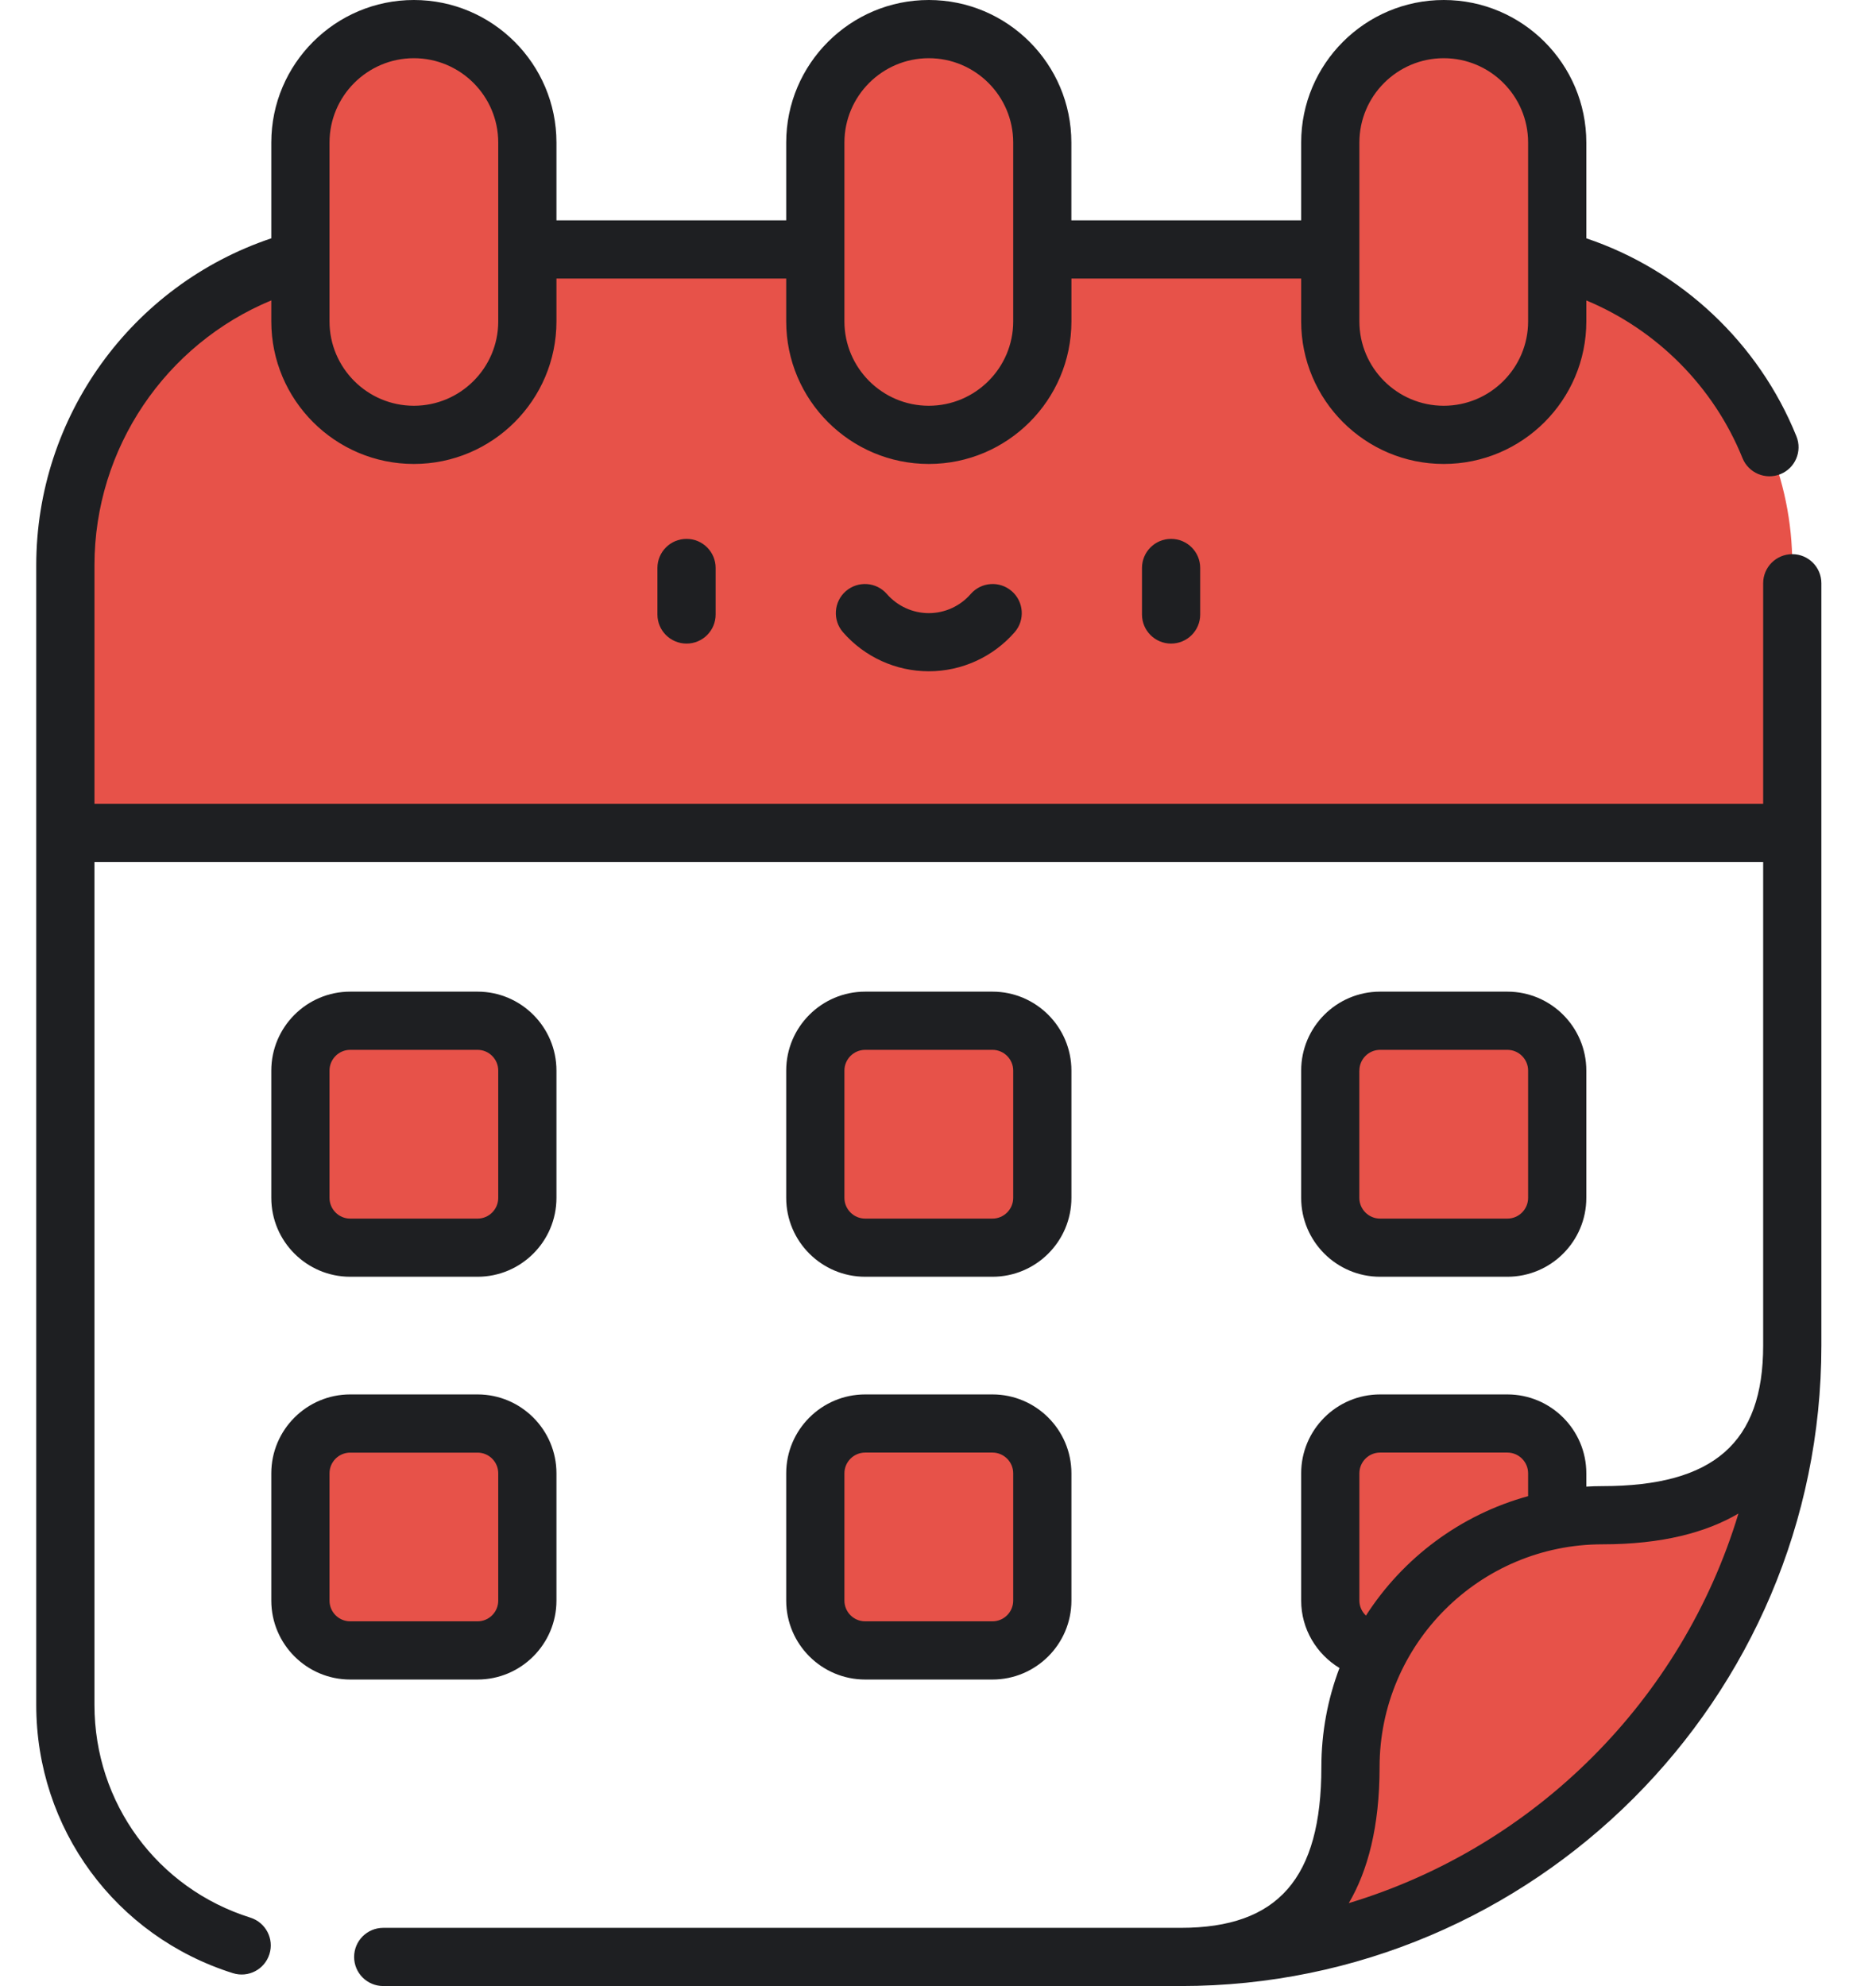 <svg width="34" height="36" viewBox="0 0 34 36" fill="none" xmlns="http://www.w3.org/2000/svg">
<path d="M17.987 18.503H15.68C15.181 18.503 14.777 18.907 14.777 19.406V21.713C14.777 22.212 15.181 22.616 15.68 22.616H17.987C18.486 22.616 18.89 22.212 18.89 21.713V19.406C18.89 18.907 18.486 18.503 17.987 18.503Z" fill="#E75249"/>
<path d="M8.655 18.503H6.348C5.849 18.503 5.444 18.907 5.444 19.406V21.713C5.444 22.212 5.849 22.616 6.348 22.616H8.655C9.154 22.616 9.558 22.212 9.558 21.713V19.406C9.558 18.907 9.153 18.503 8.655 18.503Z" fill="#E75249"/>
<path d="M25.012 18.503H27.319C27.818 18.503 28.223 18.907 28.223 19.406V21.713C28.223 22.212 27.818 22.616 27.319 22.616H25.012C24.514 22.616 24.109 22.212 24.109 21.713V19.406C24.109 18.907 24.514 18.503 25.012 18.503Z" fill="#E75249"/>
<path d="M17.987 25.803H15.68C15.181 25.803 14.777 26.207 14.777 26.706V29.014C14.777 29.512 15.181 29.917 15.68 29.917H17.987C18.486 29.917 18.89 29.512 18.89 29.014V26.706C18.89 26.208 18.486 25.803 17.987 25.803Z" fill="#E75249"/>
<path d="M8.655 25.803H6.348C5.849 25.803 5.444 26.207 5.444 26.706V29.014C5.444 29.512 5.849 29.917 6.348 29.917H8.655C9.154 29.917 9.558 29.512 9.558 29.014V26.706C9.558 26.208 9.153 25.803 8.655 25.803Z" fill="#E75249"/>
<path d="M25.012 25.803H27.319C27.818 25.803 28.223 26.207 28.223 26.706V29.014C28.223 29.512 27.818 29.917 27.319 29.917H25.012C24.514 29.917 24.109 29.512 24.109 29.014V26.706C24.109 26.208 24.514 25.803 25.012 25.803Z" fill="#E75249"/>
<path d="M26.757 4.521H6.909C3.747 4.521 1.184 7.085 1.184 10.246V15.098H32.483V10.246C32.483 7.085 29.919 4.521 26.757 4.521Z" fill="#E75249"/>
<path d="M32.483 24.391C32.483 26.981 30.651 27.465 29.042 27.465C26.52 27.465 24.475 29.51 24.475 32.032C24.475 33.641 23.991 35.473 21.401 35.473C27.521 35.473 32.483 30.511 32.483 24.391Z" fill="#E75249"/>
<path d="M7.501 7.883C6.365 7.883 5.444 6.962 5.444 5.826V2.584C5.444 1.448 6.365 0.527 7.501 0.527C8.637 0.527 9.558 1.448 9.558 2.584V5.826C9.558 6.962 8.637 7.883 7.501 7.883Z" fill="#E75249"/>
<path d="M16.833 7.883C15.697 7.883 14.777 6.962 14.777 5.826V2.584C14.777 1.448 15.697 0.527 16.833 0.527C17.969 0.527 18.89 1.448 18.89 2.584V5.826C18.89 6.962 17.969 7.883 16.833 7.883Z" fill="#E75249"/>
<path d="M26.166 7.883C27.302 7.883 28.223 6.962 28.223 5.826V2.584C28.223 1.448 27.302 0.527 26.166 0.527C25.03 0.527 24.109 1.448 24.109 2.584V5.826C24.109 6.962 25.03 7.883 26.166 7.883Z" fill="#E75249"/>
<path d="M10.085 29.013V26.706C10.085 25.918 9.443 25.276 8.655 25.276H6.347C5.559 25.276 4.917 25.918 4.917 26.706V29.013C4.917 29.802 5.559 30.444 6.347 30.444H8.655C9.443 30.444 10.085 29.802 10.085 29.013ZM5.972 29.013V26.706C5.972 26.499 6.14 26.331 6.347 26.331H8.655C8.862 26.331 9.03 26.499 9.03 26.706V29.013C9.03 29.221 8.862 29.389 8.655 29.389H6.347C6.14 29.389 5.972 29.221 5.972 29.013ZM6.347 23.143H8.655C9.443 23.143 10.085 22.502 10.085 21.713V19.406C10.085 18.617 9.443 17.975 8.655 17.975H6.347C5.559 17.975 4.917 18.617 4.917 19.406V21.713C4.917 22.502 5.559 23.143 6.347 23.143ZM5.972 19.406C5.972 19.199 6.14 19.03 6.347 19.03H8.655C8.862 19.03 9.03 19.199 9.03 19.406V21.713C9.03 21.92 8.862 22.089 8.655 22.089H6.347C6.14 22.089 5.972 21.92 5.972 21.713V19.406ZM17.593 10.767C17.402 10.987 17.125 11.114 16.833 11.114C16.542 11.114 16.265 10.987 16.073 10.767C15.882 10.547 15.549 10.525 15.329 10.716C15.11 10.907 15.087 11.241 15.278 11.46C15.67 11.91 16.237 12.168 16.833 12.168C17.43 12.168 17.996 11.91 18.389 11.46C18.58 11.241 18.557 10.907 18.337 10.716C18.118 10.525 17.785 10.547 17.593 10.767ZM32.483 10.045C32.191 10.045 31.955 10.281 31.955 10.572V14.57H1.712V10.246C1.712 8.125 3 6.24 4.917 5.445V5.826C4.917 7.251 6.076 8.41 7.501 8.41C8.926 8.41 10.085 7.251 10.085 5.826V5.049H14.249V5.826C14.249 7.251 15.409 8.41 16.834 8.41C18.258 8.41 19.418 7.251 19.418 5.826V5.049H23.582V5.826C23.582 7.251 24.741 8.41 26.166 8.41C27.591 8.41 28.75 7.251 28.75 5.826V5.446C30.025 5.977 31.057 7.007 31.58 8.303C31.689 8.574 31.997 8.704 32.267 8.595C32.537 8.486 32.667 8.179 32.558 7.909C31.875 6.215 30.468 4.898 28.75 4.32V2.584C28.75 1.159 27.591 0 26.166 0C24.741 0 23.582 1.159 23.582 2.584V3.994H19.417V2.584C19.417 1.159 18.258 0 16.833 0C15.409 0 14.249 1.159 14.249 2.584V3.994H10.085V2.584C10.085 1.159 8.926 0 7.501 0C6.076 0 4.917 1.159 4.917 2.584V4.32C2.389 5.168 0.657 7.548 0.657 10.247V30.906C0.657 33.143 2.09 35.096 4.222 35.767C4.501 35.854 4.796 35.699 4.883 35.422C4.971 35.144 4.816 34.848 4.538 34.76C2.848 34.229 1.712 32.68 1.712 30.906V15.625H31.955V24.391C31.955 26.152 31.057 26.938 29.042 26.938C28.944 26.938 28.846 26.941 28.75 26.947V26.706C28.75 25.918 28.108 25.276 27.319 25.276H25.012C24.223 25.276 23.582 25.918 23.582 26.706V29.013C23.582 29.529 23.861 29.983 24.276 30.235C24.064 30.794 23.948 31.4 23.948 32.032C23.948 34.047 23.162 34.945 21.401 34.945H6.946C6.654 34.945 6.418 35.181 6.418 35.473C6.418 35.764 6.654 36 6.946 36H21.401C27.802 36 33.01 30.792 33.01 24.391V10.572C33.01 10.281 32.774 10.045 32.483 10.045ZM24.637 2.584C24.637 1.741 25.323 1.055 26.166 1.055C27.009 1.055 27.695 1.741 27.695 2.584V5.826C27.695 6.669 27.009 7.355 26.166 7.355C25.323 7.355 24.637 6.669 24.637 5.826V2.584ZM15.304 2.584C15.304 1.741 15.99 1.055 16.833 1.055C17.677 1.055 18.363 1.741 18.363 2.584V5.826C18.363 6.669 17.677 7.355 16.833 7.355C15.99 7.355 15.304 6.669 15.304 5.826V2.584ZM5.972 2.584C5.972 1.741 6.658 1.055 7.501 1.055C8.344 1.055 9.03 1.741 9.03 2.584V5.826C9.03 6.669 8.344 7.355 7.501 7.355C6.658 7.355 5.972 6.669 5.972 5.826V2.584ZM24.637 26.706C24.637 26.499 24.805 26.33 25.012 26.33H27.319C27.526 26.33 27.695 26.499 27.695 26.706V27.12C26.469 27.457 25.427 28.24 24.756 29.285C24.683 29.216 24.637 29.12 24.637 29.013V26.706ZM24.445 34.497C24.789 33.911 25.003 33.113 25.003 32.032C25.003 29.805 26.815 27.993 29.042 27.993C30.123 27.993 30.921 27.779 31.507 27.435C30.488 30.811 27.821 33.478 24.445 34.497ZM11.915 10.295V11.139C11.915 11.43 12.151 11.666 12.443 11.666C12.734 11.666 12.97 11.43 12.97 11.139V10.295C12.97 10.004 12.734 9.768 12.443 9.768C12.151 9.768 11.915 10.004 11.915 10.295ZM20.697 10.295V11.139C20.697 11.43 20.933 11.666 21.224 11.666C21.516 11.666 21.752 11.43 21.752 11.139V10.295C21.752 10.004 21.516 9.768 21.224 9.768C20.933 9.768 20.697 10.004 20.697 10.295ZM25.012 23.143H27.319C28.108 23.143 28.75 22.502 28.75 21.713V19.406C28.75 18.617 28.108 17.975 27.319 17.975H25.012C24.223 17.975 23.582 18.617 23.582 19.406V21.713C23.582 22.502 24.224 23.143 25.012 23.143ZM24.637 19.406C24.637 19.199 24.805 19.03 25.012 19.03H27.319C27.526 19.03 27.695 19.199 27.695 19.406V21.713C27.695 21.92 27.527 22.089 27.319 22.089H25.012C24.805 22.089 24.636 21.92 24.636 21.713V19.406H24.637ZM14.249 29.013C14.249 29.802 14.891 30.444 15.68 30.444H17.987C18.776 30.444 19.418 29.802 19.418 29.013V26.706C19.418 25.918 18.776 25.276 17.987 25.276H15.68C14.891 25.276 14.249 25.918 14.249 26.706V29.013ZM15.304 26.706C15.304 26.499 15.473 26.33 15.68 26.33H17.987C18.194 26.33 18.363 26.499 18.363 26.706V29.013C18.363 29.221 18.194 29.389 17.987 29.389H15.68C15.473 29.389 15.304 29.221 15.304 29.013V26.706ZM15.68 23.143H17.987C18.776 23.143 19.418 22.502 19.418 21.713V19.406C19.418 18.617 18.776 17.975 17.987 17.975H15.68C14.891 17.975 14.249 18.617 14.249 19.406V21.713C14.249 22.502 14.891 23.143 15.68 23.143ZM15.304 19.406C15.304 19.199 15.473 19.03 15.68 19.03H17.987C18.194 19.03 18.363 19.199 18.363 19.406V21.713C18.363 21.92 18.194 22.089 17.987 22.089H15.68C15.473 22.089 15.304 21.92 15.304 21.713V19.406Z" fill="#1E1F22"/>
</svg>
